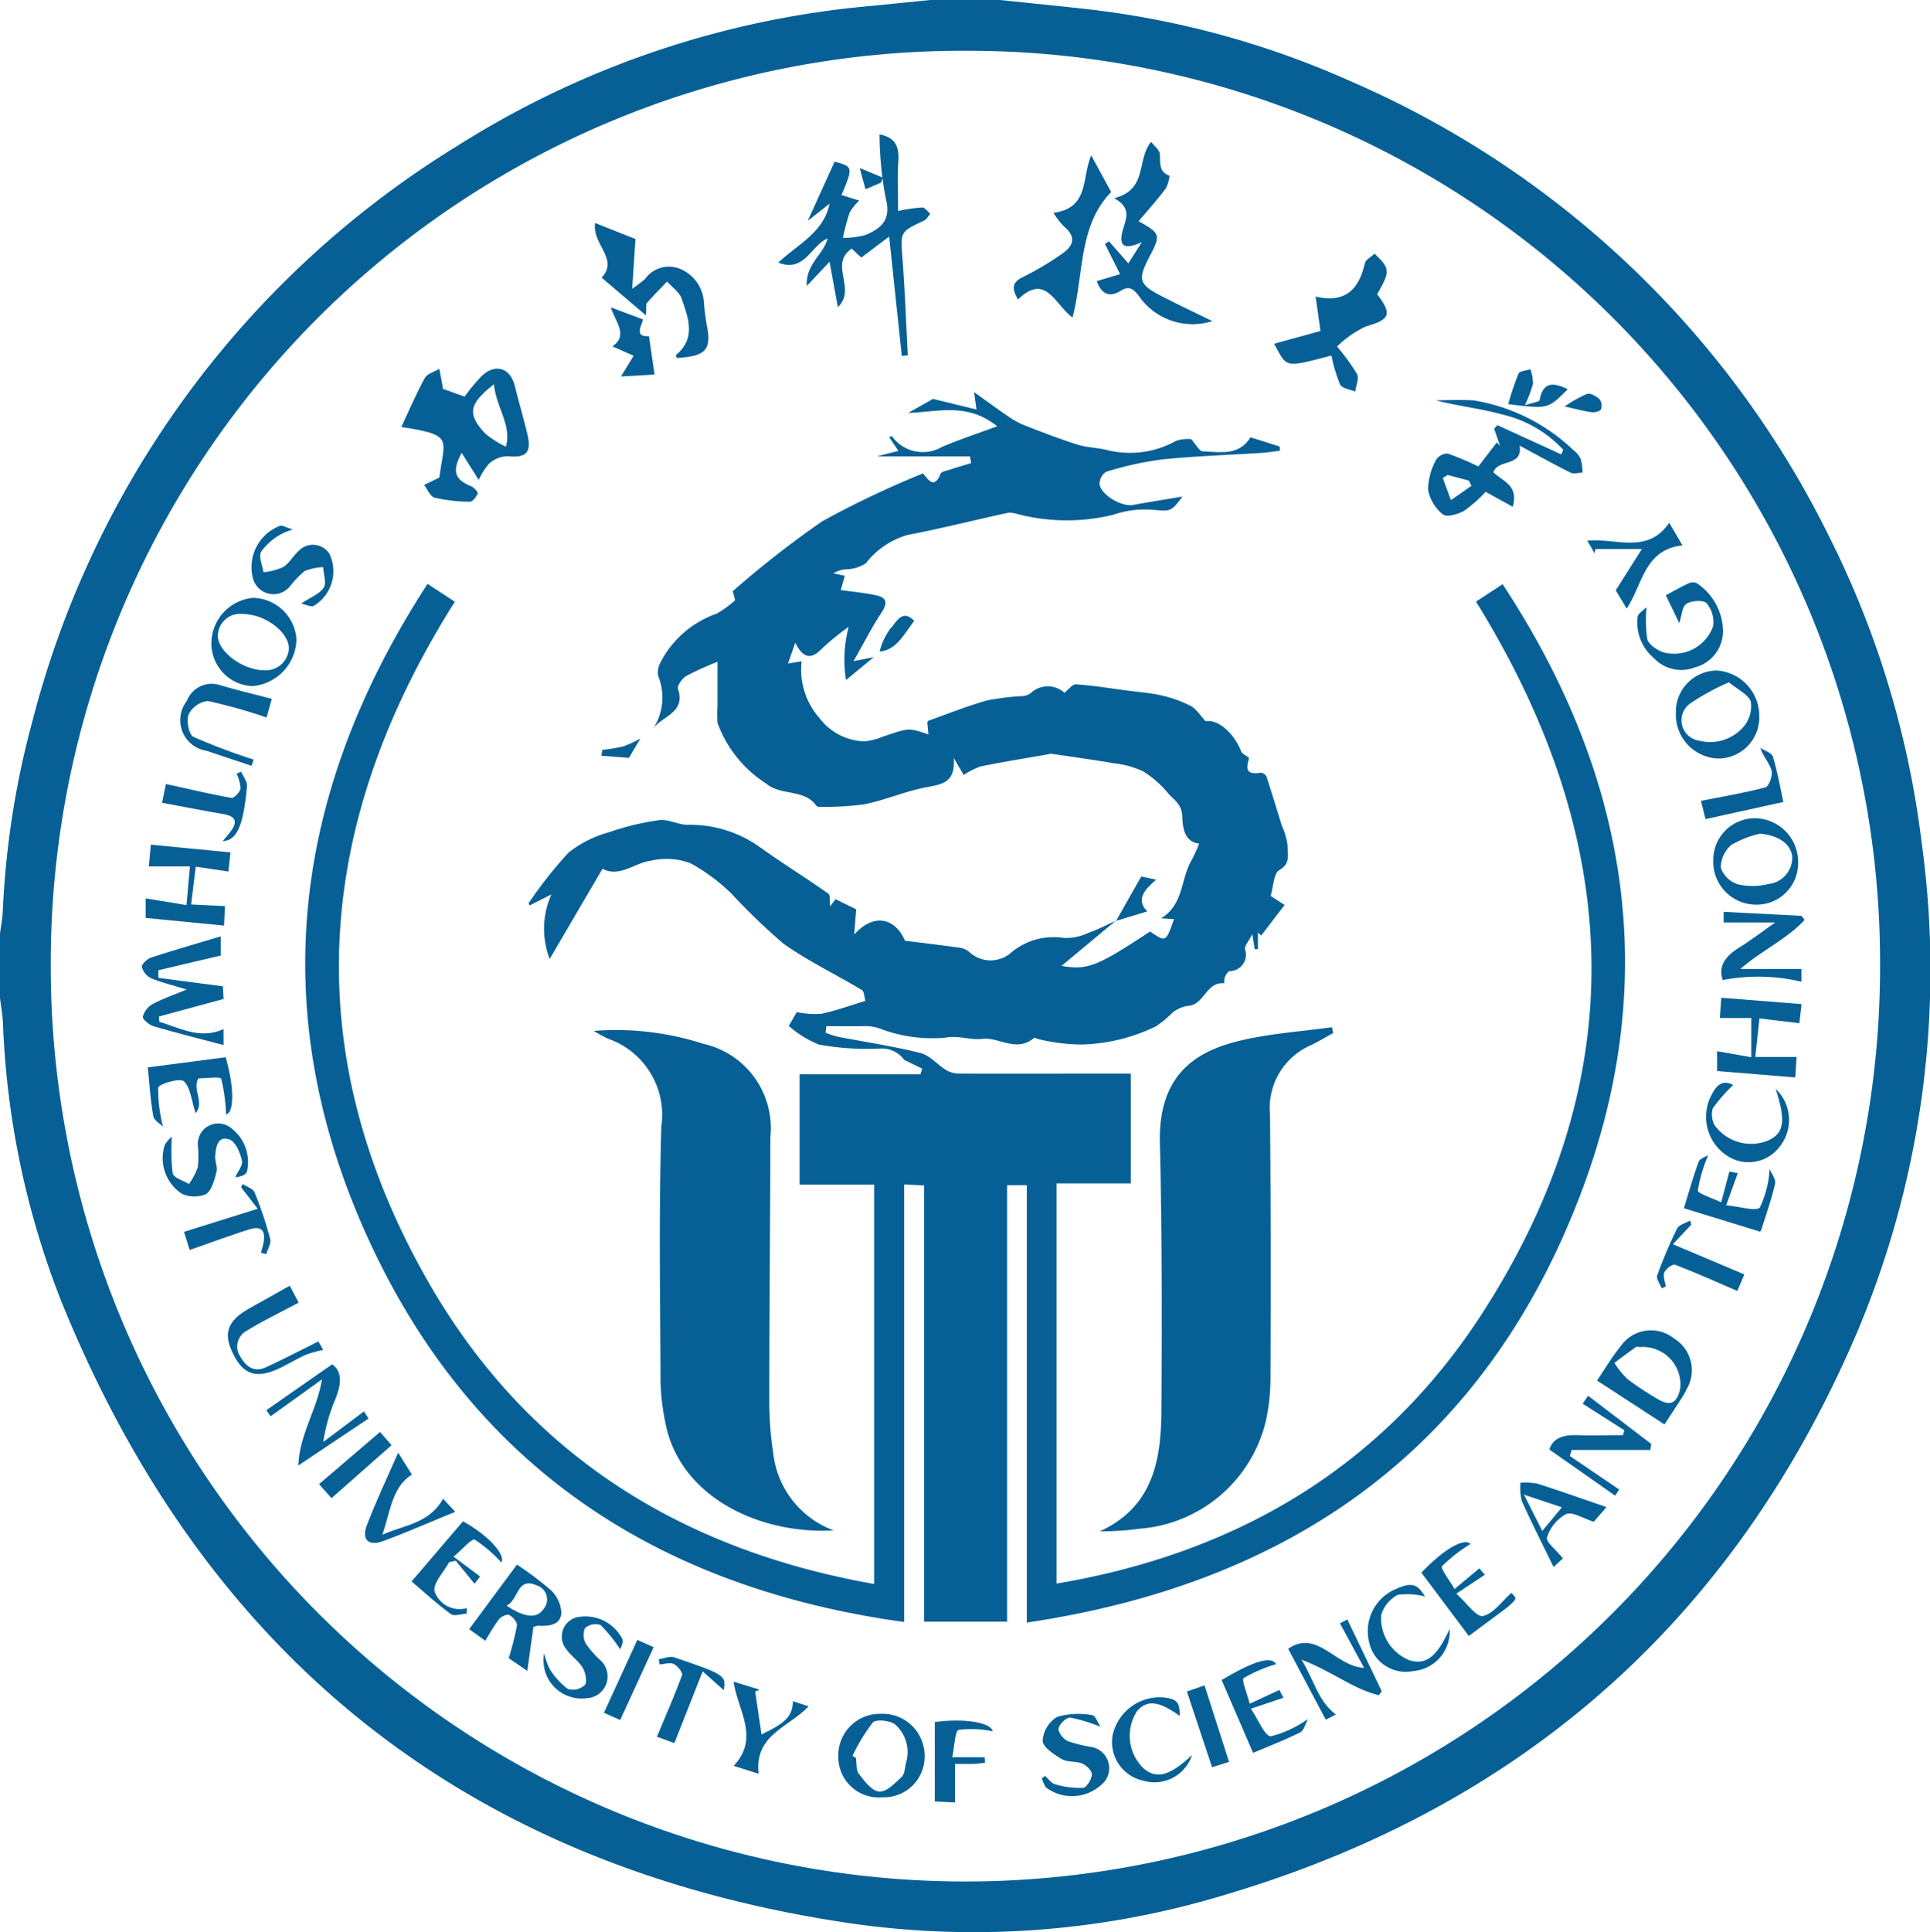 <svg xmlns="http://www.w3.org/2000/svg" width="79.851" height="79.929" viewBox="0 0 79.851 79.929">
  <g id="组_2076" data-name="组 2076" transform="translate(-1970.435 2955.482)">
    <path id="路径_40827" data-name="路径 40827" d="M2011.812-2955.482c1.261.134,2.524.256,3.784.4a36.862,36.862,0,0,1,10.766,2.981,39.591,39.591,0,0,1,19.771,18.852,38.531,38.531,0,0,1,3.8,12.562,38.507,38.507,0,0,1-2.731,20.473c-5.061,11.747-13.793,19.458-26.055,23.1a35.765,35.765,0,0,1-15.379,1.209c-15.855-2.286-26.808-10.943-32.811-25.786a34.979,34.979,0,0,1-2.4-11.472c-.018-.359-.083-.716-.126-1.074v-2.595c.04-.313.1-.624.118-.938a36.012,36.012,0,0,1,1.219-7.852,39.468,39.468,0,0,1,17.627-23.85,38.285,38.285,0,0,1,16.977-5.755c.856-.082,1.712-.171,2.568-.256Zm-1.458,77.826a37.838,37.838,0,0,0,37.867-37.854,37.729,37.729,0,0,0-37.819-37.872,37.727,37.727,0,0,0-37.867,37.824A37.836,37.836,0,0,0,2010.354-2877.656Z" fill="#066096"/>
    <path id="路径_40828" data-name="路径 40828" d="M2016.583-2917.385l-2.23,1.857c1.08.175,1.431.048,3.666-1.423.653.448.653.448.987-.513l-.536-.033c.941-.563.809-1.626,1.258-2.39a7.405,7.405,0,0,0,.321-.7c-.636-.068-.686-.716-.7-1.132-.018-.5-.344-.674-.579-.941a4.272,4.272,0,0,0-1.038-.915,3.761,3.761,0,0,0-1.2-.332c-.87-.151-1.746-.268-2.62-.4-.02,0-.043.014-.065.018-.945.166-1.892.318-2.832.508a3.164,3.164,0,0,0-.71.356l-.409-.708c.069.987-.428,1.083-1.059,1.2-.888.158-1.735.534-2.621.717a12.038,12.038,0,0,1-1.866.109c-.044,0-.109-.007-.129-.035-.512-.727-1.48-.405-2.1-.938a5.014,5.014,0,0,1-2-2.5,6.085,6.085,0,0,1,0-.726v-1.8a11.972,11.972,0,0,0-1.3.59c-.166.1-.377.4-.333.53.33,1-.664,1.111-1.033,1.651a2.359,2.359,0,0,0,.209-2.192.873.873,0,0,1,.092-.544,4.158,4.158,0,0,1,2.339-2.031,4.707,4.707,0,0,0,.757-.55l-.1-.376a41.3,41.3,0,0,1,3.7-2.89,39.31,39.31,0,0,1,4.169-1.982c.2.217.45.7.734.008.034-.082.215-.111.333-.149.307-.1.617-.191.926-.285l-.048-.28h-3.846l.886-.226-.386-.573c.047-.01.114-.038.126-.023a1.567,1.567,0,0,0,2.063.431c.692-.295,1.409-.53,2.282-.853-1.241-1-2.459-.587-3.681-.553l1.026-.579,1.8.44-.1-.72c.517.369.977.711,1.451,1.03a3.549,3.549,0,0,0,.7.368c.706.273,1.413.548,2.134.775.383.121.8.12,1.195.217a3.922,3.922,0,0,0,2.873-.372,1.561,1.561,0,0,1,.626-.075c.2.221.336.5.481.507.715.024,1.5.2,1.974-.583l1.208.381.012.174c-.247.031-.493.074-.741.09-1.386.089-2.777.132-4.158.274a14.051,14.051,0,0,0-2.293.51.6.6,0,0,0-.271.506c.048.445.916.949,1.373.866.675-.122,1.352-.23,2.056-.348-.488.659-.5.6-1.239.546a4,4,0,0,0-1.6.2,8.062,8.062,0,0,1-3.968-.019,1.218,1.218,0,0,0-.391-.059c-1.394.3-2.778.654-4.179.922a3.349,3.349,0,0,0-1.719,1.168,1.514,1.514,0,0,1-.74.248,1.161,1.161,0,0,0-.608.17l.478.1-.17.591c.507.072.984.114,1.449.213.542.115.454.4.2.778-.383.587-.7,1.215-1.119,1.95l.833-.162-1.146.943a5.394,5.394,0,0,1,.111-2.2,10.4,10.4,0,0,0-1.089.884c-.423.445-.77.474-1.121-.227l-.3.86.564-.093a3.026,3.026,0,0,0,.723,2.332,2.431,2.431,0,0,0,1.875.982,2.7,2.7,0,0,0,.773-.2c1.047-.349,1.038-.378,1.875-.087l-.047-.5c.027-.036.036-.064.054-.07.8-.285,1.6-.606,2.414-.836a10.227,10.227,0,0,1,1.505-.182.725.725,0,0,0,.294-.112,1.032,1.032,0,0,1,1.406-.026c.161-.122.329-.356.479-.346.7.047,1.393.16,2.088.252.488.065.984.1,1.462.209a5.091,5.091,0,0,1,1.2.434c.22.114.367.368.615.632.461-.094,1.141.424,1.471,1.25.04.1.188.157.322.263-.061.288-.254.746.488.613a.306.306,0,0,1,.236.169c.222.673.426,1.353.636,2.03a2.769,2.769,0,0,1,.236.822c-.012.342.145.733-.345,1.01-.232.131-.236.666-.357,1.066l.577.375-.966,1.264-.136-.124v.688l-.134,0-.1-.621c-.153.3-.326.484-.3.63a.678.678,0,0,1-.635.9c-.081.015-.156.153-.2.25a.78.78,0,0,0-.025.255c-.723-.08-.814.822-1.429.921a1.359,1.359,0,0,0-.709.287,4.811,4.811,0,0,1-.676.563,7.4,7.4,0,0,1-3.1.759,7.851,7.851,0,0,1-1.726-.212c-.083-.012-.2-.084-.241-.052-.719.606-1.438-.051-2.12.03-.522.061-.984-.155-1.547-.048a6.1,6.1,0,0,1-2.757-.4,1.922,1.922,0,0,0-.648-.077c-.5.009-1.005,0-1.507,0l-.034.27a3.77,3.77,0,0,0,.486.163c1.147.223,2.307.391,3.438.677.4.1.714.5,1.089.721a1.114,1.114,0,0,0,.548.13c2.094.009,4.188,0,6.281,0h.785v4.543h-3.072v16.553c7.464-1.254,13.514-4.833,17.612-11.177,6.309-9.767,5.823-19.632-.256-29.44l1.1-.721c5.19,7.878,6.584,16.278,3.283,25.079-3.938,10.5-11.849,16.225-22.969,17.872v-18.093h-.814v18.055h-3.433v-18.045l-.826-.041v18.1c-10.389-1.429-18.06-6.613-22.31-16.153-4.133-9.275-2.955-18.254,2.59-26.788l1.129.74c-5.793,9.161-6.533,18.558-1.151,28.04,4.041,7.122,10.39,11.158,18.5,12.589v-16.519h-3.085v-4.565h5l.072-.234-.741-.361a1.162,1.162,0,0,0-1.054-.467,11.17,11.17,0,0,1-2.474-.166,4.314,4.314,0,0,1-1.25-.771l.331-.574a3.6,3.6,0,0,0,1,.073c.624-.128,1.228-.352,1.84-.537-.048-.154-.047-.389-.15-.45-1.087-.655-2.247-1.2-3.273-1.941a27.064,27.064,0,0,1-2.116-2.04,7.7,7.7,0,0,0-1.709-1.266,2.88,2.88,0,0,0-1.629-.1c-.688.093-1.3.71-2,.332l-2.186,3.732a3.464,3.464,0,0,1,.072-2.67l-.9.455-.046-.087a17.345,17.345,0,0,1,1.659-2.1,4.634,4.634,0,0,1,1.67-.838,10.518,10.518,0,0,1,2.073-.5c.379-.05.789.191,1.185.192a4.971,4.971,0,0,1,3,.935c.921.662,1.889,1.259,2.817,1.913.092.066.046.328.067.528l.231-.3.853.419-.082,1.043c.811-.909,1.7-.684,2.1.257.8.1,1.546.188,2.288.292a.838.838,0,0,1,.368.167,1.29,1.29,0,0,0,1.752.019,2.724,2.724,0,0,1,2.162-.594,2.2,2.2,0,0,0,1.03-.215c.378-.13.736-.321,1.1-.485Z" fill="#066096"/>
    <path id="路径_40829" data-name="路径 40829" d="M2025.593-2912.751c-.313.171-.618.357-.939.51a2.829,2.829,0,0,0-1.674,2.858c.034,3.638.032,7.277.019,10.916a8.308,8.308,0,0,1-.205,1.819,5.825,5.825,0,0,1-5.21,4.4,11.969,11.969,0,0,1-1.649.108c2.186-.994,2.537-2.92,2.55-4.957.024-3.707.027-7.415-.061-11.12-.065-2.769,1.433-3.769,3.305-4.217,1.244-.3,2.541-.38,3.814-.559Z" fill="#066096"/>
    <path id="路径_40830" data-name="路径 40830" d="M1995-2912.84a11.777,11.777,0,0,1,4.533.533,3.573,3.573,0,0,1,2.775,3.864c-.005,3.593-.043,7.186-.044,10.779a14.449,14.449,0,0,0,.165,2.306,3.859,3.859,0,0,0,2.5,3.18c-3.181.174-6.4-1.462-6.964-4.453a9.316,9.316,0,0,1-.2-1.683c-.015-3.525-.074-7.052.032-10.573a3.335,3.335,0,0,0-2.215-3.634A6.369,6.369,0,0,1,1995-2912.84Z" fill="#066096"/>
    <path id="路径_40831" data-name="路径 40831" d="M1988.758-2939.4l.9.323a8.044,8.044,0,0,1,.721-.866c.572-.524,1.176-.311,1.359.437.162.659.356,1.311.514,1.971.188.784-.044,1-.827.923a1.2,1.2,0,0,0-.747.3,2.661,2.661,0,0,0-.436.683l-.706-1.121c-.414.765-.283,1.1.384,1.378.122.049.3.241.28.3-.055.142-.216.347-.328.344a6.72,6.72,0,0,1-1.459-.17c-.177-.046-.29-.342-.432-.524l.634-.308c.2-1.614.62-1.749-1.576-2.09.326-.694.615-1.377.971-2.023.1-.184.4-.26.6-.385.042.217.085.433.124.65C1988.752-2939.5,1988.754-2939.438,1988.758-2939.4Zm2.113-.189c-1.048.834-1.11,1.223-.363,2.04a4.034,4.034,0,0,0,.857.542C1991.62-2937.879,1990.966-2938.626,1990.871-2939.584Z" fill="#066096"/>
    <path id="路径_40832" data-name="路径 40832" d="M2006.825-2949.923c.632.118.818.489.778,1.086-.046.672-.011,1.35-.011,2.082a6.873,6.873,0,0,1,1-.145c.111,0,.221.168.332.26-.082.095-.146.229-.249.278-1.011.473-.983.466-.9,1.575.1,1.33.149,2.664.22,4l-.249.029-.523-4.939-1.153.868-.394-.369c-.964.651.222,1.666-.576,2.421l-.342-1.878-.942,1c-.054-.907.7-1.3.86-1.965-.686.285-.951,1.429-2.04,1,.833-.781,1.873-1.24,2.124-2.44l-.905.713,1.112-2.448c.761.2.77.229.284,1.38l.734.229a2.155,2.155,0,0,0-.4.5,10.186,10.186,0,0,0-.276,1.044,3.533,3.533,0,0,0,.934-.121c.665-.274,1.081-.644.834-1.535A14.689,14.689,0,0,1,2006.825-2949.923Z" fill="#066096"/>
    <path id="路径_40833" data-name="路径 40833" d="M2033.305-2937.05c.145.892-.884.534-1.084,1.1.351.364,1.067.524.8,1.429l-1.121-.617a5.6,5.6,0,0,1-.885.782c-.252.147-.721.281-.88.154a1.716,1.716,0,0,1-.617-1.028,2.668,2.668,0,0,1,.329-1.225.566.566,0,0,1,.482-.266,11.131,11.131,0,0,1,1.27.534l.766-.994.132.141-.243-.709.134-.146,2.641,1.207.085-.189a4.951,4.951,0,0,0-2.5-1.454c-.9-.254-1.849-.349-2.776-.594.525,0,1.052-.031,1.574.006a7.768,7.768,0,0,1,4.133,2.068.889.889,0,0,1,.294.368,2.328,2.328,0,0,1,.071.553c-.166,0-.362.064-.494,0C2034.726-2936.275,2034.049-2936.652,2033.305-2937.05Zm-2.976,1.216-.2.124.335.914.85-.59-.109-.218Z" fill="#066096"/>
    <path id="路径_40834" data-name="路径 40834" d="M2025.751-2941.148a8.134,8.134,0,0,1,.83,1.142c.089.185-.043.477-.076.721-.216-.093-.544-.13-.625-.291a6.606,6.606,0,0,1-.36-1.2c-2.011.534-1.823.482-2.373-.487l1.92-.528-.2-1.424c1.266.293,1.794-.334,2.037-1.375.036-.156.266-.267.4-.4.649.614.653.732.108,1.679.642.84.525,1.046-.474,1.334A4.409,4.409,0,0,0,2025.751-2941.148Z" fill="#066096"/>
    <path id="路径_40835" data-name="路径 40835" d="M2020.595-2942.2a2.7,2.7,0,0,1-3.045-1.045c-.191-.244-.376-.444-.732-.218-.52.329-.836.089-1.008-.391l.967-.289-.626-1.246.167-.111.8.911.559-.877c-.681.31-.935.185-.824-.351s.485-1.026-.323-1.468c1.407-.351.916-1.59,1.531-2.33.134.177.343.329.359.5.033.357-.065.731.4.9a1.288,1.288,0,0,1-.162.54c-.343.457-.727.883-1.115,1.344.9.5.918.569.47,1.425-.533,1.016-.477,1.19.577,1.722C2019.228-2942.859,2019.872-2942.55,2020.595-2942.2Z" fill="#066096"/>
    <path id="路径_40836" data-name="路径 40836" d="M1995.326-2944c.729-.764-.4-1.367-.269-2.259l1.67.664-.136,2.055a5.948,5.948,0,0,0,.531-.4,1.213,1.213,0,0,1,1.457-.419,1.608,1.608,0,0,1,.98,1.368,8.988,8.988,0,0,0,.116.944c.232,1.107-.119,1.295-1.236,1.374-.014-.041-.052-.11-.039-.12.848-.7.511-1.545.235-2.344-.094-.271-.4-.47-.6-.7-.28.293-.566.581-.835.885-.045.051-.017.168-.04.516Z" fill="#066096"/>
    <path id="路径_40837" data-name="路径 40837" d="M2014.809-2942.348c-.737-.535-1.1-1.866-2.257-.746-.272-.473-.243-.723.236-.945a12.031,12.031,0,0,0,1.571-.935c.487-.324.626-.707.093-1.144a3.628,3.628,0,0,1-.433-.559c1.489-.209,1.154-1.4,1.563-2.378l.825,1.518C2015.048-2946.145,2015.287-2944.181,2014.809-2942.348Z" fill="#066096"/>
    <path id="路径_40838" data-name="路径 40838" d="M1979.656-2914.684l.029.523-2.671.725.012.221c.854.245,1.668.744,2.658.3v.661c-.971-.257-1.937-.5-2.891-.778-.184-.054-.467-.291-.448-.4a.857.857,0,0,1,.413-.521c.406-.22.851-.369,1.4-.6-.589-.18-1.047-.288-1.475-.468a.717.717,0,0,1-.379-.466c-.017-.108.218-.331.378-.384.941-.308,1.894-.581,2.885-.879v.793l-2.58.608,0,.314Z" fill="#066096"/>
    <path id="路径_40839" data-name="路径 40839" d="M1978.341-2918.069l1.4.067-.036.806-3.244-.317v-.808l1.689.279.142-1.6h-1.7l.084-.9,3.293.319-.084.791-1.351-.2Z" fill="#066096"/>
    <path id="路径_40840" data-name="路径 40840" d="M2039.3-2896.562l-2.788-1.815c.264-.389.6-.956,1.005-1.46a1.522,1.522,0,0,1,2.179-.281,1.539,1.539,0,0,1,.535,2.076,3.9,3.9,0,0,1-.233.413C2039.754-2897.249,2039.505-2896.874,2039.3-2896.562Zm-.981-3.2c-.068,0-.155-.028-.2,0-.3.211-.595.434-.891.653a3.718,3.718,0,0,0,.541.671,12.839,12.839,0,0,0,1.24.818c.53.325.817.187.945-.436A1.554,1.554,0,0,0,2038.319-2899.764Z" fill="#066096"/>
    <path id="路径_40841" data-name="路径 40841" d="M2042.893-2913.373h-1.3l.057-.839,3.322.264-.091.791-1.651-.2-.171,1.595h1.709l-.056.846-3.234-.264V-2912l1.414.249Z" fill="#066096"/>
    <path id="路径_40842" data-name="路径 40842" d="M1991.482-2886.894a11.485,11.485,0,0,0,.341-1.35c.018-.136-.171-.359-.32-.435-.093-.047-.338.067-.427.178a9.138,9.138,0,0,0-.56.89l-.669-.483,1.975-2.668a12.9,12.9,0,0,1,1.4,1.053,1.38,1.38,0,0,1,.439.955c-.043.5-.523.542-.957.518a.708.708,0,0,0-.2.051l-.252,1.819Zm-.089-2.171c.79.522,1.277.536,1.548.115a.607.607,0,0,0-.294-.952C1991.815-2890.276,1991.9-2889.308,1991.393-2889.065Z" fill="#066096"/>
    <path id="路径_40843" data-name="路径 40843" d="M1979.18-2928.891a1.9,1.9,0,0,1,1.728-1.862,1.841,1.841,0,0,1,1.792,1.713,1.985,1.985,0,0,1-1.826,1.939A1.77,1.77,0,0,1,1979.18-2928.891Zm1.3-1.194a.92.92,0,0,0-1.032.92c.016.658,1.062,1.418,1.937,1.408a.949.949,0,0,0,1-.9C1982.389-2929.339,1981.4-2930.079,1980.479-2930.085Z" fill="#066096"/>
    <path id="路径_40844" data-name="路径 40844" d="M2043.223-2925.83a1.7,1.7,0,0,1-1.724,1.724,1.821,1.821,0,0,1-1.727-1.907,1.706,1.706,0,0,1,1.715-1.733A1.884,1.884,0,0,1,2043.223-2925.83Zm-1.253-1.428a9.235,9.235,0,0,0-1.655.911.855.855,0,0,0,.44,1.507,1.826,1.826,0,0,0,1.794-.553,1.306,1.306,0,0,0,.326-1.055C2042.788-2926.75,2042.338-2926.949,2041.97-2927.258Z" fill="#066096"/>
    <path id="路径_40845" data-name="路径 40845" d="M2043.047-2921.635a1.806,1.806,0,0,1,1.783,1.848,1.712,1.712,0,0,1-1.735,1.725,1.774,1.774,0,0,1-1.775-1.844A1.72,1.72,0,0,1,2043.047-2921.635Zm.2.639a4.212,4.212,0,0,0-1.177.462,1.238,1.238,0,0,0-.438.945,1.1,1.1,0,0,0,.7.685,2.678,2.678,0,0,0,1.259-.01,1.1,1.1,0,0,0,.993-1.175C2044.495-2920.607,2043.976-2920.936,2043.243-2921Z" fill="#066096"/>
    <path id="路径_40846" data-name="路径 40846" d="M2008.69-2882.891a1.688,1.688,0,0,1-1.756,1.753,1.671,1.671,0,0,1-1.814-1.685,1.717,1.717,0,0,1,1.749-1.768A1.737,1.737,0,0,1,2008.69-2882.891Zm-2.983.04.141.084c.035.224,0,.5.122.659.231.3.537.71.839.734s.651-.348.925-.6c.128-.118.141-.373.18-.571a1.52,1.52,0,0,0-.447-1.608c-.217-.166-.786-.223-.922-.077A7.3,7.3,0,0,0,2005.707-2882.851Z" fill="#066096"/>
    <path id="路径_40847" data-name="路径 40847" d="M2044.968-2915.4v.526a7.775,7.775,0,0,0-3.254-.07c-.2-.555.1-.984.664-1.333.491-.305.952-.659,1.506-1.047h-2.135v-.441l3.22.167.13.168c-.743.8-1.776,1.262-2.659,2.03Z" fill="#066096"/>
    <path id="路径_40848" data-name="路径 40848" d="M2038.716-2895.506h-3.255l-.074.25,2.039,1.387-.165.254-2.719-1.905c.1-.409.5-.62,1.1-.6.648.025,1.3,0,1.945,0l.054-.2-1.725-1.1.224-.329,2.612,1.992Z" fill="#066096"/>
    <path id="路径_40849" data-name="路径 40849" d="M1985.491-2897.1l.193.294-2.907,1.942c.059-1.324.773-2.3.979-3.561l-2.123,1.524-.179-.249,2.725-1.9c.455.335.356.884.119,1.472a7.279,7.279,0,0,0-.49,1.742Z" fill="#066096"/>
    <path id="路径_40850" data-name="路径 40850" d="M2023.73-2887.282c1.208-.828,1.953.738,3.142.79l-1-1.843.307-.16,1.423,2.967-.118.169c-1.088-.267-1.983-1.017-3.2-1.471.521.84.67,1.7,1.419,2.267l-.417.213Z" fill="#066096"/>
    <path id="路径_40851" data-name="路径 40851" d="M2039.912-2929.707l-.554-1.153c.361-.193.652-.36.955-.5a.43.43,0,0,1,.31-.007,2.42,2.42,0,0,1,1.1,2,1.553,1.553,0,0,1-1.168,1.492,1.549,1.549,0,0,1-1.691-.383,1.926,1.926,0,0,1-.676-1.7c.019-.153.247-.281.373-.413a5.491,5.491,0,0,0,.029,1.329c.061.224.39.438.644.537a1.713,1.713,0,0,0,2.079-1.072,1.215,1.215,0,0,0-.268-.952c-.13-.143-.618-.113-.831.022C2040.033-2930.4,2040.019-2930.027,2039.912-2929.707Z" fill="#066096"/>
    <path id="路径_40852" data-name="路径 40852" d="M1996.1-2887.254a6.46,6.46,0,0,0-.816-1.011.67.67,0,0,0-.642.123.736.736,0,0,0,.032.648,3.988,3.988,0,0,0,.577.665.9.9,0,0,1-.511,1.588,1.579,1.579,0,0,1-1.791-1.855,2.927,2.927,0,0,0,.238.667,3.069,3.069,0,0,0,.744.811.736.736,0,0,0,.7-.162c.108-.137.031-.512-.085-.711-.168-.287-.476-.488-.672-.763a.824.824,0,0,1,.4-1.324,1.723,1.723,0,0,1,1.915.9C1996.235-2887.536,1996.132-2887.365,1996.1-2887.254Z" fill="#066096"/>
    <path id="路径_40853" data-name="路径 40853" d="M1982.893-2930.519c.384-.253.758-.387.932-.652.128-.2-.005-.564-.022-.854a2.367,2.367,0,0,0-.769.167,4.078,4.078,0,0,0-.608.635.878.878,0,0,1-1.524-.328,1.831,1.831,0,0,1,1.122-2.183c.1-.021.225.061.522.152a3,3,0,0,0-.543.23,2.521,2.521,0,0,0-.766.691c-.108.213.055.563.1.851a2.7,2.7,0,0,0,.814-.215c.258-.165.419-.475.656-.683a.811.811,0,0,1,1.248.119,1.666,1.666,0,0,1-.648,2.172C1983.264-2930.373,1983.079-2930.478,1982.893-2930.519Z" fill="#066096"/>
    <path id="路径_40854" data-name="路径 40854" d="M1977.547-2908.462a7.651,7.651,0,0,0,.032,1.512c.04.187.439.3.674.444a2.942,2.942,0,0,0,.369-.706,5.015,5.015,0,0,0,0-.884.844.844,0,0,1,1.268-.8,1.763,1.763,0,0,1,.759,1.889c-.062.13-.252.2-.481.219.1-.231.323-.49.277-.687-.076-.324-.262-.782-.513-.872-.49-.175-.565.307-.594.674-.018.222.106.468.052.673-.088.328-.192.758-.436.911a1.243,1.243,0,0,1-1-.017,1.762,1.762,0,0,1-.7-2.02A1.189,1.189,0,0,1,1977.547-2908.462Z" fill="#066096"/>
    <path id="路径_40855" data-name="路径 40855" d="M2013.669-2882.023c.14.12.264.306.425.347a3.511,3.511,0,0,0,1.149.147c.147-.012.352-.348.367-.548.011-.146-.218-.38-.391-.454-.264-.112-.614-.048-.852-.187-.32-.188-.782-.488-.794-.758a1.249,1.249,0,0,1,.6-.988,3.148,3.148,0,0,1,1.449-.073c.127.01.229.309.349.484a6.683,6.683,0,0,0-1.253-.381c-.156-.016-.454.263-.487.444-.028.153.194.44.373.524a5.279,5.279,0,0,0,.98.244.893.893,0,0,1,.555,1.426,1.8,1.8,0,0,1-2.43.249,1.252,1.252,0,0,1-.166-.377Z" fill="#066096"/>
    <path id="路径_40856" data-name="路径 40856" d="M2030.687-2889.562c.431.382.83.977,1.1.924.431-.083.778-.6,1.177-.952.237.23.238.233-.1.537-.068.061-.141.115-.214.169l-1.445,1.073-1.962-2.62c.961-1.006,1.775-1.444,2.031-1.186a6.671,6.671,0,0,0-1.176.916c-.077.088.3.572.517.947l1.025-.854.228.266Z" fill="#066096"/>
    <path id="路径_40857" data-name="路径 40857" d="M2024.548-2884.38c-.1.192-.163.479-.323.559-.664.328-1.358.595-1.946.844l-1.3-3.01c1.355-.81,2.057-1,2.253-.658a6.052,6.052,0,0,0-1.34.573c-.1.073.138.629.246,1.065l1.23-.571.166.324-1.347.451c.317.462.579,1.146.828,1.141A4.414,4.414,0,0,0,2024.548-2884.38Z" fill="#066096"/>
    <path id="路径_40858" data-name="路径 40858" d="M2041.647-2905.748l.341-1.277.346.069-.482,1.331c.568.046,1.26.271,1.4.08a4.288,4.288,0,0,0,.4-1.579c.07.175.264.411.224.6-.134.616-.35,1.215-.539,1.818a.683.683,0,0,1-.077.171l-3.156-.97c.176-.567.368-1.254.61-1.921.051-.138.291-.207.4-.28a6.266,6.266,0,0,0-.433,1.464C2040.68-2906.11,2041.257-2905.941,2041.647-2905.748Z" fill="#066096"/>
    <path id="路径_40859" data-name="路径 40859" d="M1989.2-2891.092l1.1.821-.232.3-.776-.953-.277.062c-.218.409-.677.875-.6,1.214a1.1,1.1,0,0,0,1.335.684l-.005.23c-.224.01-.52.118-.66.014-.6-.441-1.145-.944-1.621-1.347l2.125-2.486c1.056.576,1.778,1.392,1.589,1.7a5.652,5.652,0,0,0-1.1-.942C1989.955-2891.854,1989.56-2891.39,1989.2-2891.092Z" fill="#066096"/>
    <path id="路径_40860" data-name="路径 40860" d="M1977.181-2908.878c-.11-.114-.374-.257-.406-.441-.119-.687-.162-1.387-.226-2.012l3.222-.42c.373,1.3.345,2.3.014,2.365a6.8,6.8,0,0,0-.2-1.475c-.036-.1-.648-.015-.947-.015-.252.482.263.982-.109,1.439-.181-.544-.213-1.075-.494-1.323-.165-.145-1.034.119-1.055.271A5.972,5.972,0,0,0,1977.181-2908.878Z" fill="#066096"/>
    <path id="路径_40861" data-name="路径 40861" d="M1982.424-2902.3l.367.7c-.747.4-1.471.746-2.152,1.165a.738.738,0,0,0-.258,1.072c.24.425.58.66,1.068.433.7-.328,1.4-.686,2.158-1.065l.2.35a5.392,5.392,0,0,0-.716.2c-.351.158-.683.359-1.03.529-.98.482-1.538.323-1.974-.551s-.252-1.389.718-1.926C1981.328-2901.683,1981.85-2901.979,1982.424-2902.3Z" fill="#066096"/>
    <path id="路径_40862" data-name="路径 40862" d="M1980.927-2924.063l-.085.259c-.641-.215-1.247-.414-1.85-.62a1.284,1.284,0,0,1-.828-2.062,1.1,1.1,0,0,1,1.4-.647c.686.2,1.381.366,2.115.559l-.215.77a22.407,22.407,0,0,0-2.429-.681,1.021,1.021,0,0,0-.795.55c-.1.254.005.839.191.929A24.885,24.885,0,0,0,1980.927-2924.063Z" fill="#066096"/>
    <path id="路径_40863" data-name="路径 40863" d="M2035.1-2891.021l-.389.355c-.459-.945-.909-1.828-1.313-2.732a2.257,2.257,0,0,1-.054-.752,2.694,2.694,0,0,1,.694.036c.94.3,1.869.631,2.863.972l-.526.606c-.435-.135-.877-.43-1.148-.316a1.685,1.685,0,0,0-.788.967C2034.38-2891.717,2034.807-2891.384,2035.1-2891.021Zm-1.611-2.635.756,1.5.812-.977Z" fill="#066096"/>
    <path id="路径_40864" data-name="路径 40864" d="M1986.254-2892c.873-.4,1.93-.443,2.514-1.489l.5.542c-1.073.439-2.031.864-3.014,1.221-.572.207-.862-.078-.646-.651.366-.971.815-1.91,1.3-3.017l.57.909C1986.657-2893.992,1986.581-2892.938,1986.254-2892Z" fill="#066096"/>
    <path id="路径_40865" data-name="路径 40865" d="M2043.9-2910.443a1.768,1.768,0,0,1,.151,2.411,1.609,1.609,0,0,1-2.2.328,1.923,1.923,0,0,1-.64-2.413c.195-.4.439-.753.933-.484a6.633,6.633,0,0,0-.843.96.909.909,0,0,0,.079.708,1.859,1.859,0,0,0,2.177.638C2044.246-2908.583,2044.341-2909.09,2043.9-2910.443Z" fill="#066096"/>
    <path id="路径_40866" data-name="路径 40866" d="M2030.41-2888.1a1.638,1.638,0,0,1-1.493,1.739,1.554,1.554,0,0,1-1.841-1.212,1.887,1.887,0,0,1,1.087-2.17c.667-.3.9-.243,1.232.3a2.813,2.813,0,0,0-1.135-.068,1.4,1.4,0,0,0-.68.825,1.88,1.88,0,0,0,1.166,1.878C2029.421-2886.6,2029.879-2886.931,2030.41-2888.1Z" fill="#066096"/>
    <path id="路径_40867" data-name="路径 40867" d="M2001.943-2883.738c1.026-.494,1.279-.766,1.3-1.376l.646.214c-.809.865-2.251,1.169-2.067,2.788l-1.031-.326c1.086-1.16.179-2.277-.006-3.483l1.074.33-.18.081Z" fill="#066096"/>
    <path id="路径_40868" data-name="路径 40868" d="M2019.754-2882.888a1.636,1.636,0,0,1-2.027,1.06,1.631,1.631,0,0,1-1.255-1.9,2,2,0,0,1,2.052-1.544c.6.054.726.186.719.768-.859-.621-1.349-.676-1.765-.2a1.873,1.873,0,0,0,.26,2.359C2018.264-2881.877,2018.836-2882.014,2019.754-2882.888Z" fill="#066096"/>
    <path id="路径_40869" data-name="路径 40869" d="M2009.111-2884.252c1.3-.171,2.341.042,2.393.384a4.414,4.414,0,0,0-1.4-.061c-.162.042-.172.674-.272,1.133h1.342l.015.23c-.16.016-.321.042-.482.047-.242.008-.486,0-.759,0v1.593l-.837-.039Z" fill="#066096"/>
    <path id="路径_40870" data-name="路径 40870" d="M1997.689-2886.849c.215-.031.457-.142.64-.08,2.116.72,2.148.749,2.052,1.36l-.873-.779-1.172,2.969-.721-.265c.361-.864.729-1.7,1.041-2.548.039-.105-.186-.385-.346-.462s-.387.007-.584.021Z" fill="#066096"/>
    <path id="路径_40871" data-name="路径 40871" d="M1977.139-2922.275l.16-.777c.926.2,1.817.416,2.717.576.1.018.346-.239.37-.393a1.577,1.577,0,0,0-.164-.607l.19-.086c.085.2.259.413.241.606-.144,1.617-.423,2.258-1,2.261.12-.144.214-.251.3-.363.3-.381.288-.649-.26-.746C1978.859-2921.95,1978.027-2922.111,1977.139-2922.275Z" fill="#066096"/>
    <path id="路径_40872" data-name="路径 40872" d="M2037.739-2930.307l-.454-.757,1.08-1.708h-1.92l-.033.179-.307-.526c1.175-.121,2.483.587,3.393-.738l.547.935C2038.46-2932.749,2038.405-2931.314,2037.739-2930.307Z" fill="#066096"/>
    <path id="路径_40873" data-name="路径 40873" d="M1978.282-2903.779l-.236-.749,3.05-.955-.689-.893.073-.131c.168.114.426.191.489.348a16.113,16.113,0,0,1,.644,1.922c.049.183-.1.42-.165.632l-.217-.063c.034-.125.076-.249.1-.375.109-.551-.083-.748-.606-.58C1979.929-2904.367,1979.142-2904.078,1978.282-2903.779Z" fill="#066096"/>
    <path id="路径_40874" data-name="路径 40874" d="M2040.408-2904.824l-.76.807,2.959,1.25-.292.682c-.889-.382-1.724-.758-2.579-1.083-.1-.039-.381.172-.443.322s.034.383.061.579l-.167.078c-.068-.181-.237-.4-.187-.537a17.942,17.942,0,0,1,.823-1.936c.081-.162.356-.227.541-.337Z" fill="#066096"/>
    <path id="路径_40875" data-name="路径 40875" d="M2041-2921.6l-.19-.756c.9-.179,1.8-.326,2.668-.559.145-.039.305-.478.255-.683-.071-.3-.327-.553-.472-.95.183.121.48.207.529.368.191.641.306,1.3.429,1.871Z" fill="#066096"/>
    <path id="路径_40876" data-name="路径 40876" d="M1995.776-2941.155c.672-.465.116-1.019-.07-1.614l1.333.5c-.061.27-.379.733.246.693l.232,1.586-1.39.081.525-.857Z" fill="#066096"/>
    <path id="路径_40877" data-name="路径 40877" d="M1986.158-2896.251l.475.549-2.483,2.19-.515-.58Z" fill="#066096"/>
    <path id="路径_40878" data-name="路径 40878" d="M2020.582-2882.382l-1.042-3.132.73-.254,1.015,3.165Z" fill="#066096"/>
    <path id="路径_40879" data-name="路径 40879" d="M1995.423-2884.636l1.381-3.012.675.3-1.385,3.014Z" fill="#066096"/>
    <path id="路径_40880" data-name="路径 40880" d="M2032.836-2938.765a11.406,11.406,0,0,1,.427-1.265c.052-.111.322-.122.491-.178a1.876,1.876,0,0,1,.106.6,5.023,5.023,0,0,1-.338.889c.327-.11.6-.139.614-.215.146-.818.627-.7,1.163-.451C2034.485-2938.561,2034.485-2938.561,2032.836-2938.765Z" fill="#066096"/>
    <path id="路径_40881" data-name="路径 40881" d="M2016.6-2917.371l1.051-1.854.617.13c-.479.405-.85.826-.368,1.312l-1.313.4Z" fill="#066096"/>
    <path id="路径_40882" data-name="路径 40882" d="M2008.258-2929.8c-.427.562-.745,1.215-1.431,1.268a2.77,2.77,0,0,1,.452-.957C2007.5-2929.7,2007.748-2930.332,2008.258-2929.8Z" fill="#066096"/>
    <path id="路径_40883" data-name="路径 40883" d="M2035.173-2938.67a5.24,5.24,0,0,1,.923-.52c.14-.045.384.1.518.221a.443.443,0,0,1,.057.421c-.05.089-.267.134-.4.115C2035.925-2938.482,2035.585-2938.577,2035.173-2938.67Z" fill="#066096"/>
    <path id="路径_40884" data-name="路径 40884" d="M1995.357-2924.464a7.112,7.112,0,0,0,.865-.143,5.007,5.007,0,0,0,.711-.326l-.478.8-1.139-.087Z" fill="#066096"/>
    <path id="路径_40885" data-name="路径 40885" d="M2006.886-2947.929l-.642.276-.239-.88.956.4Z" fill="#066096"/>
  </g>
</svg>
